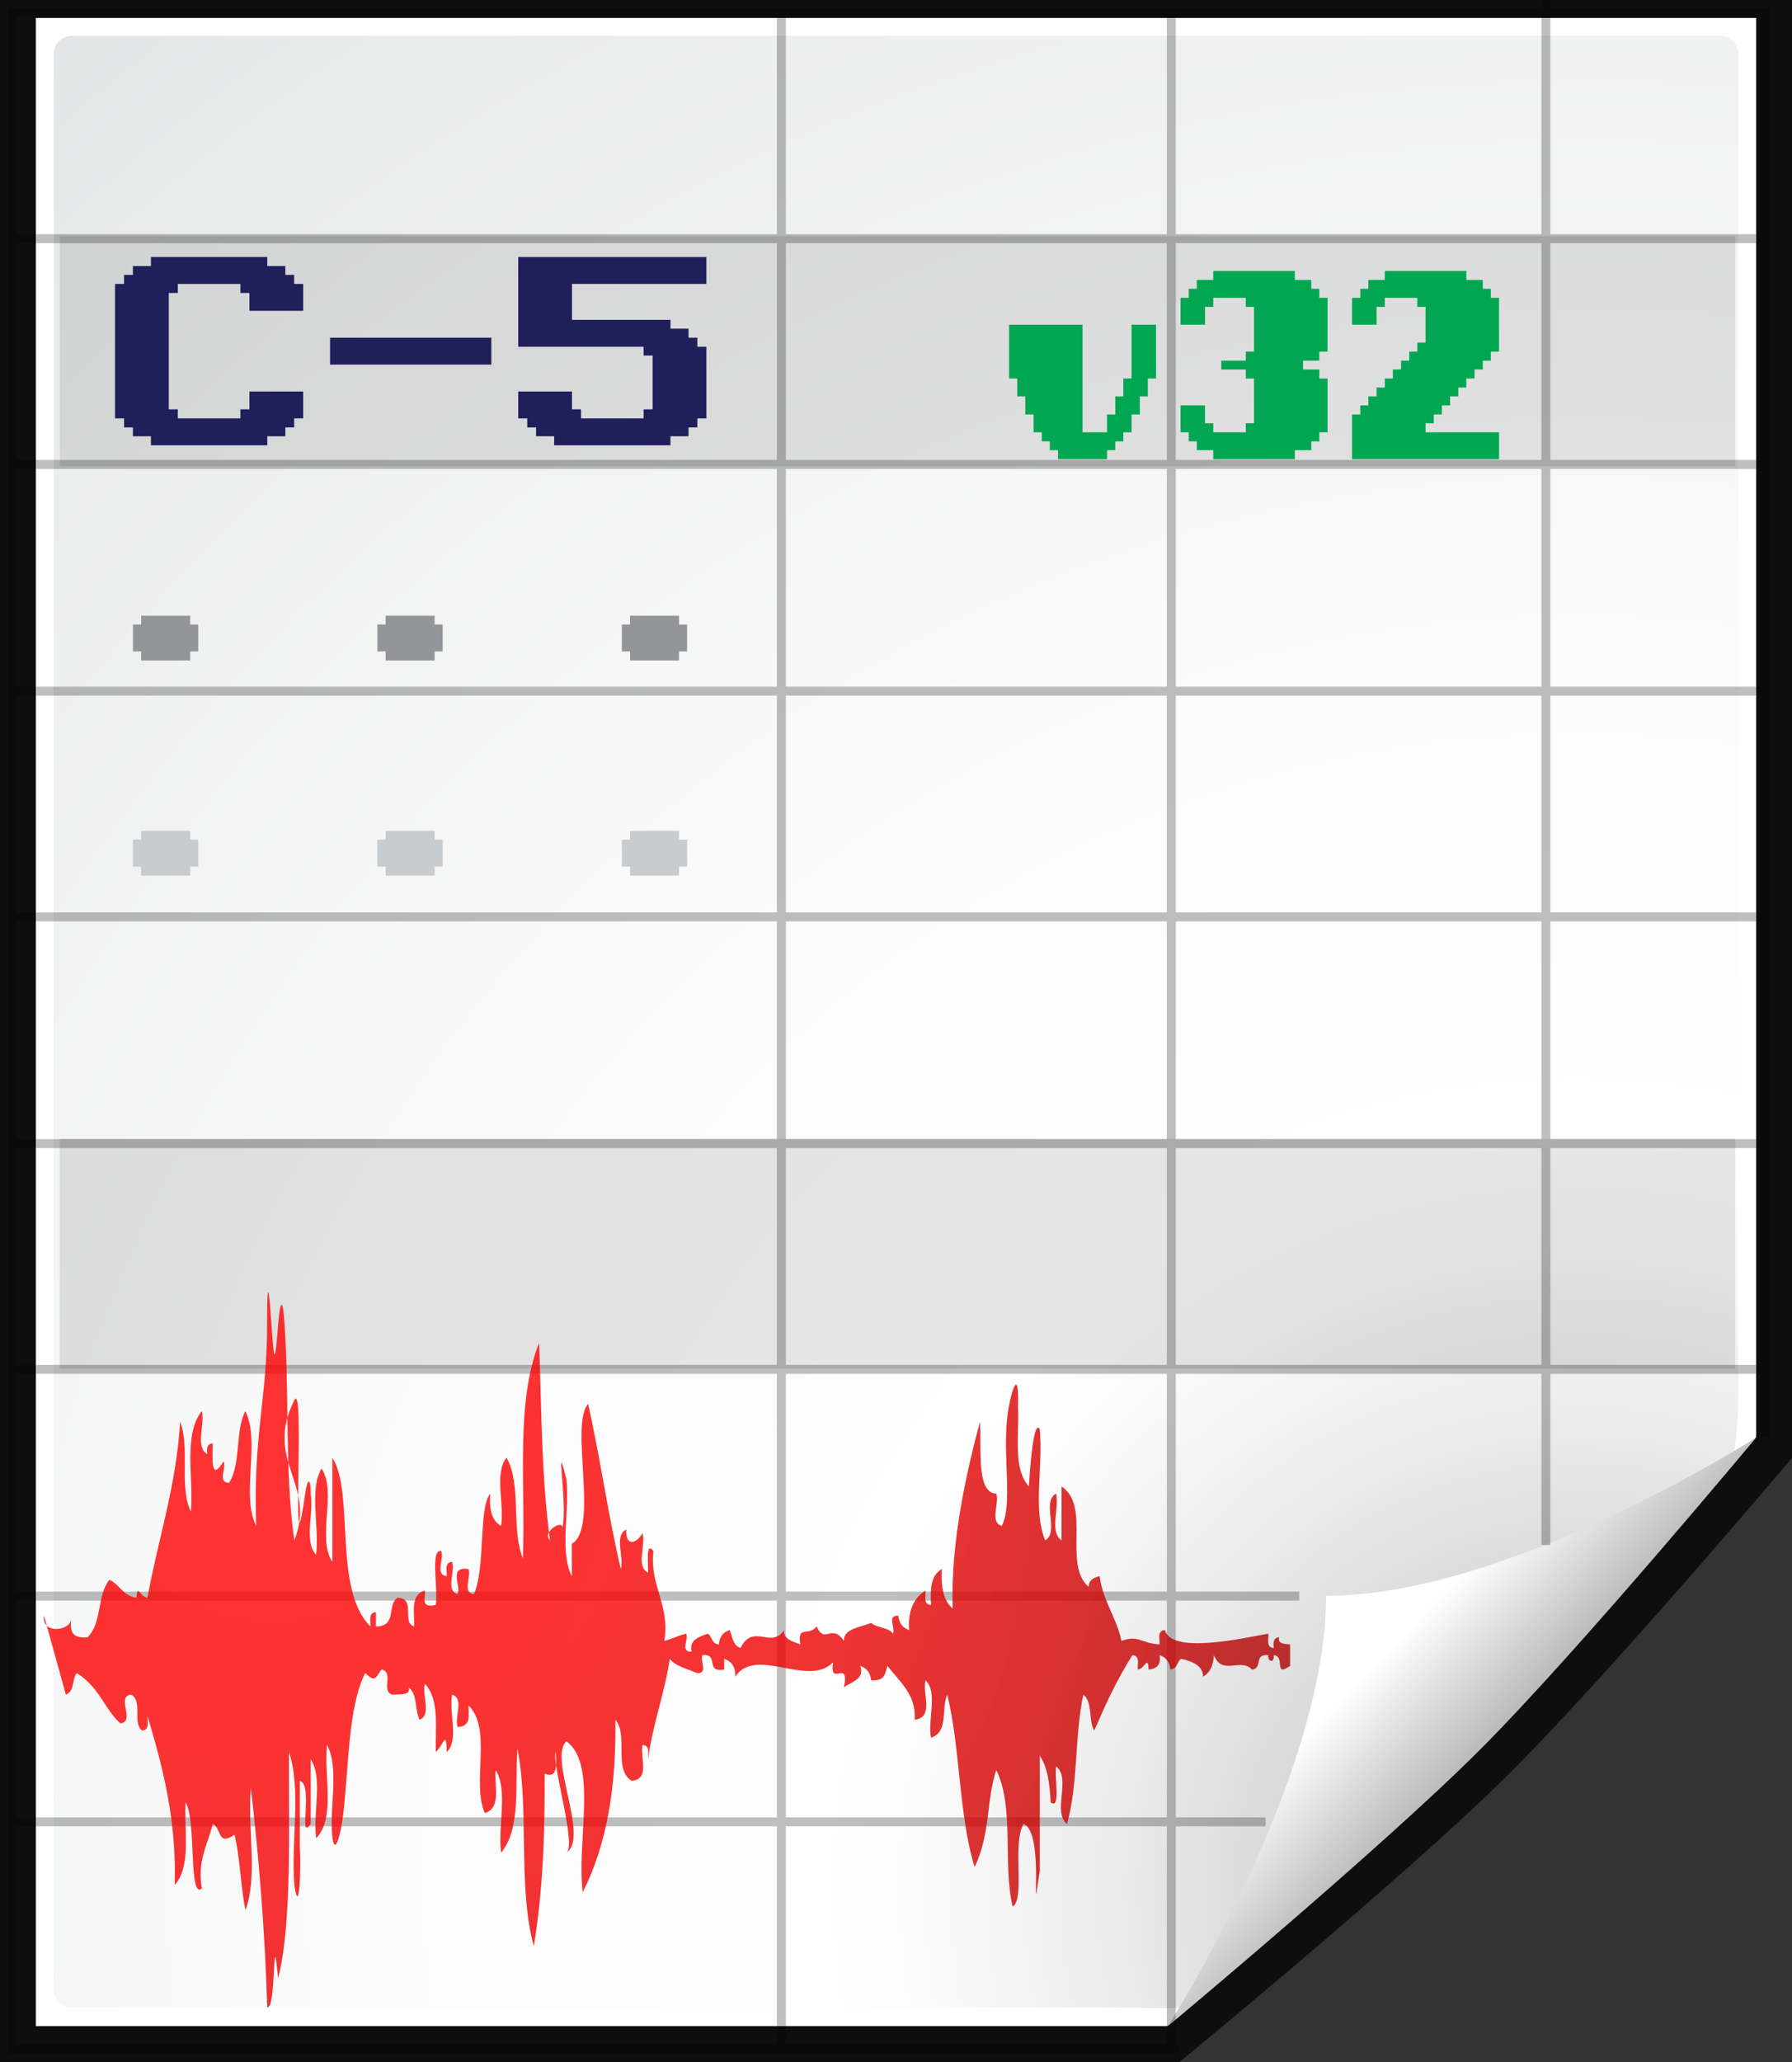 <?xml version="1.0" encoding="utf-8"?>
<!-- Generator: Adobe Illustrator 13.0.0, SVG Export Plug-In . SVG Version: 6.00 Build 14948)  -->
<!DOCTYPE svg PUBLIC "-//W3C//DTD SVG 1.1//EN" "http://www.w3.org/Graphics/SVG/1.1/DTD/svg11.dtd">
<svg version="1.1" id="Layer_1" xmlns="http://www.w3.org/2000/svg" xmlns:xlink="http://www.w3.org/1999/xlink" x="0px" y="0px"
	 width="100px" height="115.001px" viewBox="0 0 100 115.001" style="enable-background:new 0 0 100 115.001;" xml:space="preserve"
	>
<rect x="0" y="0" width="100" height="115.001" fill="#333333" stroke="none"/>
<path id="path7865_1_"  style="opacity:0.73;" d="M0,0.001v115h65.787h0.033c0,0,12.402-10.172,18.131-15.818
	C89.682,93.534,100,81.31,100,81.31v-0.032V0.001H0z"/>
<path id="path34_1_"  style="fill:#FFFFFF;" d="M2,1.001v112h63.146L98,80.147V1.001H2z"/>
<radialGradient id="path59_2_" cx="88" cy="5.336" r="139.554" gradientTransform="matrix(1 0 0 -1 0 110.605)" gradientUnits="userSpaceOnUse">
	<stop  offset="0" style="stop-color:#B7B8B9"/>
	<stop  offset="0.189" style="stop-color:#ECECEC"/>
	<stop  offset="0.257" style="stop-color:#FAFAFA"/>
	<stop  offset="0.301" style="stop-color:#FFFFFF"/>
	<stop  offset="0.531" style="stop-color:#FAFAFA"/>
	<stop  offset="0.845" style="stop-color:#EBECEC"/>
	<stop  offset="1" style="stop-color:#E1E2E3"/>
</radialGradient>
<path id="path59_1_" style="fill:url(#path59_2_);" d="M4,2.001c-0.551,0-1,0.449-1,1v107.963c0,0.553,0.449,1,1,1
	h59.172c0.264,0,2.763,0.118,2.949-0.068l30.586-30.801C96.895,80.908,97,78.41,97,78.147V3c0-0.551-0.448-1-1-1H4z"/>
<g>
	<defs>
		<polygon id="SVGID_1_" points="98,81.001 66,113.001 58,113.001 58,73.001 98,73.001 		"/>
	</defs>
	<clipPath id="SVGID_2_">
		<use xlink:href="#SVGID_1_"  style="overflow:visible;"/>
	</clipPath>
	<g id="path5540_1_"  style="opacity:0.4;clip-path:url(#SVGID_2_);enable-background:new    ;">
	</g>
</g>
<linearGradient id="path14523_2_" gradientUnits="userSpaceOnUse" x1="84.562" y1="11.563" x2="77.174" y2="18.722" gradientTransform="matrix(1 0 0 -1 0 111.035)">
	<stop  offset="0" style="stop-color:#A2A2A2"/>
	<stop  offset="1" style="stop-color:#FFFFFF"/>
</linearGradient>
<path id="path14523_1_"  style="fill:url(#path14523_2_);" d="M65.172,113.001c0,0,11.914-9.914,17.414-15.414
	S98,80.173,98,80.173s-13.75,8.828-24,8.828C74,99.251,65.172,113.001,65.172,113.001z"/>
<g style="opacity:0.25;">
	<polyline style="fill:none;stroke:#000000;stroke-width:0.5;" points="65.75,114.251 0.666,114.251 0.666,0.667 98.5,0.667 98.5,80.126 	"/>
	<line style="fill:none;stroke:#000000;stroke-width:0.5;" x1="0.666" y1="101.605" x2="70.625" y2="101.605"/>
	<line style="fill:none;stroke:#000000;stroke-width:0.5;" x1="0.666" y1="89.017" x2="72.5" y2="89.017"/>
	<line style="fill:none;stroke:#000000;stroke-width:0.5;" x1="0.666" y1="76.371" x2="98.5" y2="76.371"/>
	<line style="fill:none;stroke:#000000;stroke-width:0.5;" x1="0.666" y1="63.781" x2="98.5" y2="63.781"/>
	<line style="fill:none;stroke:#000000;stroke-width:0.5;" x1="0.666" y1="51.137" x2="98.5" y2="51.137"/>
	<line style="fill:none;stroke:#000000;stroke-width:0.5;" x1="0.666" y1="38.547" x2="98.5" y2="38.547"/>
	<line style="fill:none;stroke:#000000;stroke-width:0.5;" x1="0.666" y1="25.902" x2="98.5" y2="25.902"/>
	<line style="fill:none;stroke:#000000;stroke-width:0.5;" x1="0.666" y1="13.312" x2="98.5" y2="13.312"/>
	<line style="fill:none;stroke:#000000;stroke-width:0.5;" x1="86.267" y1="0" x2="86.267" y2="86.168"/>
	<line style="fill:none;stroke:#000000;stroke-width:0.5;" x1="65.363" y1="0.667" x2="65.363" y2="114.251"/>
	<line style="fill:none;stroke:#000000;stroke-width:0.5;" x1="43.603" y1="0.667" x2="43.603" y2="114.251"/>
</g>
<rect x="3.334" y="13.168" style="opacity:0.1;" width="93.499" height="12.832"/>
<rect x="3.334" y="63.502" style="opacity:0.1;" width="93.499" height="12.832"/>
<radialGradient id="SVGID_3_" cx="15.957" cy="83.763" r="109.517" gradientTransform="matrix(0.843 0 0 0.796 1.789 14.863)" gradientUnits="userSpaceOnUse">
	<stop  offset="0" style="stop-color:#FF0000"/>
	<stop  offset="0.165" style="stop-color:#FC0000"/>
	<stop  offset="0.296" style="stop-color:#F20000"/>
	<stop  offset="0.415" style="stop-color:#E10000"/>
	<stop  offset="0.527" style="stop-color:#CA0000"/>
	<stop  offset="0.634" style="stop-color:#AB0000"/>
	<stop  offset="0.738" style="stop-color:#860000"/>
	<stop  offset="0.838" style="stop-color:#590000"/>
	<stop  offset="0.934" style="stop-color:#270000"/>
	<stop  offset="1" style="stop-color:#000000"/>
</radialGradient>
<path style="opacity:0.8;fill-rule:evenodd;clip-rule:evenodd;fill:url(#SVGID_3_);" d="M3.676,94.512c0.503-0.202,0.33-0.853,0.607-1.203c1.254,0.776,1.553,2.01,2.43,2.805
	c0.877-0.089-0.27-1.514,0.607-1.602c0.665,0.363,0.051,1.567,0.607,2.002c0.449-0.036,0.278-0.484,0.305-0.802
	c0.876,2.894,1.627,5.869,1.518,9.415c0.936-1.054,0.514-3,0.607-4.607c0.613,0.985,0.148,5.425,0.91,4.807
	c-0.277-1.519,0.322-2.456,0.608-3.605c0.503,0.223,0.228,1.271,1.214,0.602c0.318,1.326,0.334,2.85,0.607,4.206
	c0.707-1.871,0.102-4.605,0.303-6.811c0.459,3.973,0.787,8.027,0.912,12.218c0.529,0.195,0.271-5.095,0.606-1.602
	c0.784-3.022,0.589-8.423,0.608-12.619c0.705,2.071,0.104,5.009,0.303,7.412c0.291,1.979,0.377-1.281,0.304-2.005
	c0-1.268,0-2.535,0-3.805c0.78,0.227-0.122,3.452,0.607,2.403c0-1.201,0-2.403,0-3.604c0.704,1.07,0.104,3.002,0.304,4.406
	c1.098-1.145,0.418-3.463,0.607-5.208c0.705,1.338,0.104,3.538,0.303,5.208c0.176,1.095,0.514-0.56,0.608-1.403
	c0.319-2.848,0.27-5.89,1.215-7.811c0.533,0.499,0.556,0.327,0.911-0.199c0.721,0.124-0.048,1.232,0.607,1.402
	c0.477-0.019,1.053,0.026,0.91-0.401c0.514,0.396,0.332,1.251,0.607,1.803c0.692-0.278,0.114-1.394,0.304-2.003
	c0.812,0.867,0.577,2.424,0.606,3.805c0.451-0.439,0.582-1.281,0.609,0c0.7-0.671,0.105-2.2,0.303-3.203
	c0.689,0.213,0.115,1.259,0.303,1.802c0.776-0.023,0.604-0.67,0.608-1.202c1.343,1.317,0.159,4.301,0.911,6.008
	c0.953-0.304,0.506-1.535,0.607-2.401c0.704,1.137,0.104,3.135,0.304,4.605c1.132-1.389,0.749-3.777,0.91-5.809
	c0.669,3.433,0.007,7.741,0.911,11.017c0.507-3.003,0.622-6.266,0.607-9.615c0.525,0.223,0.732-0.08,0.607-1.201
	c-0.225,0.578,1.19,5.224,0.607,5.608c1.301-0.857-1.027-5.292,0-6.209c1.766,1.272,0.555,5.612,0.91,8.414
	c1.373-2.701,1.877-5.974,1.823-9.615c0.735,0.849-0.132,2.756,0.909,3.404c1.061-0.103,0.446-1.309,0.607-2.003
	c0.451,0.037,0.279,0.484,0.305,0.802c0.26-1.966,0.924-3.664,1.215-5.607c0.288,0.41,0.98,0.555,1.518,0.8
	c0.658,0.034,0.139-0.71,0.303-1.001c0.962-0.099,0.114,0.993,1.216,0.802c0-0.202,0-0.4,0-0.601c0.452,0.169,0.653,0.503,0.607,1
	c1.185-1.732,4.054,0.632,5.466-0.8c-0.216,1.451,0.934-0.275,0.607,1.401c0.403-0.336,1.174-0.428,0.912-1.203
	c0.406,0.133,0.564,0.43,0.605,0.802c0.803,0.061,0.784-0.417,0.912-0.802c0.68,0.888,1.62,1.604,1.519,3.006
	c1.101-0.142,0.418-1.459,0.607-2.204c0.702,0.674,0.106,2.2,0.304,3.204c1.009-0.335,0.549-1.639,0.909-2.401
	c0.741,3.05,0.628,6.663,1.521,9.613c0.892-1.803,0.655-3.785,1.214-5.407c1.02,2.064,0.349,5.244,0.911,7.61
	c0.71-0.402-0.037-3.495,0.607-4.607c1.237,0.436,0.337,6.493,0.909,2.604c0-2.137,0-4.273,0-6.409
	c0.463,0.696,0.55,1.641,0.609,2.604c0.581,0.436,0.19-1.465,0.303-2.003c0.854,0.637-0.229,2.555,0.607,3.204
	c0.626-2.19,0.418-4.932,0.91-7.209c0.547,0.44,0.267,1.426,0.609,2.002c0.64-1.461,1.145-2.619,2.126-4.206
	c0.449,0.036,0.276,0.483,0.303,0.802c0.408-0.041,0.564-0.833,0.607,0c0.534-0.048,0.692-0.344,0.607-0.802
	c0.406,0.133,0.564,0.428,0.605,0.802c0.426-0.053,0.348-0.439,0.607-0.601c0.669,0.158,1.214,0.4,1.215,1
	c0.436-0.247,0.577-0.688,0.607-1.201c0.47,1.178,1.485,0.117,2.127,0.802c0.626-0.054,0.071-0.887,0.912-0.802
	c-0.07,0.341,0.34,0.496,0.303,0c0.684,0.08-0.047,1.25,0.91,0.6c0-0.398,0-0.8,0-1.2c-0.371-0.022-0.718-0.06-0.607-0.401
	c-0.353,0.035-0.33,0.317-0.303,0.602c-0.45-0.037-0.279-0.483-0.303-0.802c-1.299,0.227-5.411,1.19-5.771-0.201
	c-0.45,0.039-0.278,0.485-0.303,0.803c-1.089-0.074-1.112-0.538-2.127-0.201c-0.266-1.293-1.043-2.248-1.213-3.604
	c-0.383,0.082-0.621,0.258-0.606,0.602c-1.47-1.235,0.153-4.509-1.52-5.608c0,1.001,0,2.002,0,3.004
	c-0.698-0.475-0.108-1.798-0.305-2.603c-0.831,0.452,0.199,2.133-0.607,2.603c-0.706-1.67-0.103-4.204-0.305-6.209
	c-0.354-0.566-0.55,2.257-0.606,3.205c-0.908-1.004-0.527-2.855-0.607-4.406c0.083-2.561-0.468-0.668-0.606,0.602
	c-0.248,2.237,0.321,4.819-0.304,6.007c-0.689-0.213-0.117-1.258-0.304-1.801c-1.144-0.031-0.812-2.634-0.911-4.007
	c-0.68,2.557-1.66,6.649-1.518,10.415c-0.575-0.488-0.652-1.306-0.607-2.202c-0.658,0.366-0.64,1.18-0.607,2.001
	c-0.45-0.037-0.278-0.482-0.304-0.802c-0.722,0.458-0.988,1.22-0.911,2.203c-0.408-0.13-0.565-0.427-0.607-0.8
	c-0.66-0.033-0.137,0.71-0.304,1.001c-0.191-0.341-0.917-0.328-1.216-0.6c-0.623,0.255-1.539,0.318-1.518,1
	c-0.688-1.007-1.078,0.218-1.518-0.8c-0.465,0.576-1.096-0.103-0.912,1.001c-0.445-0.174-0.962-0.3-0.91-0.803
	c-0.7,1.09-1.729-0.424-2.429,1.003c-0.453-0.169-0.441-0.645-0.607-1.003c-0.409,0.133-0.566,0.43-0.606,0.803
	c-0.428-0.052-0.348-0.438-0.609-0.602c-0.531,0.184-1.053,0.372-0.91,1.002c-0.66,0.035-0.139-0.71-0.305-1.002
	c-0.447,0.105-0.766,0.297-1.215,0.4c0.332-2.021-0.832-3.057-0.607-5.006c-0.469-0.612-0.267,0.868-0.303,1.201
	c-0.695-0.343-0.111-1.529-0.305-2.204c-0.316,0.568-0.948,0.811-0.91-0.2c-0.695,0.344-0.111,1.529-0.303,2.205
	c-0.723-3.089-1.08-5.836-1.823-9.214c-1.048,1.211,0.628,6.912-0.911,7.811c0,0.602,0,1.201,0,1.803
	c-0.706-1.403-0.103-3.67-0.303-5.407c-0.72-2.907,0.201,1.919-0.305,3.003c0.471-1.008-1.161-0.108-0.607,0.401
	c-0.477-3.489-0.477-7.295-0.607-11.015c-1.336,3.323-0.746,7.918-0.91,12.017c-0.67-1.628-0.053-4.104-0.91-5.609
	c-0.703,0.872-0.106,2.603-0.304,3.806c-0.593-0.344-0.654-1.036-0.607-1.801c-0.663,0.833-0.249,4.106-0.911,5.607
	c-0.68-0.087-0.123-0.986-0.304-1.401c-1.155-0.162-0.386,0.946-0.608,1.401c-0.688-0.212-0.115-1.258-0.303-1.804
	c-0.45,0.038-0.278,0.484-0.303,0.802c-0.68-0.085-0.123-0.987-0.304-1.401c-0.64-0.146-0.153,2.163-0.306,3.003
	c-0.912,0.202-0.537-0.445-0.606-0.802c-0.844,0.246-0.564,1.231-0.607,2.005c-0.715-0.263,0.134-1.557-0.911-1.604
	c-0.632,0.384-0.002,1.602-1.215,1.604c0-0.268,0-0.534,0-0.802c-0.449,0.037-0.279,0.484-0.304,0.802
	c-2.111-2.08-0.87-7.437-2.126-9.415c0,1.938,0,3.874,0,5.809c-0.885-1.283,0.272-3.917-0.607-5.206
	c-0.703,1.203-0.103,3.27-0.303,4.807c-0.701-0.74-0.105-2.334-0.304-3.404c0.032-0.668-0.147-1.101-0.304,0
	c-0.838,5.912,0.023-6.463-0.607-5.208c-1.706,3.394,1.255,4.666,0,7.811c-0.576-4.025-0.227-8.664-0.607-12.817
	c-0.313-1.778-0.384,4.694-0.606,1.602c-0.159-2.202-0.304-4.211-0.304-0.802c0,4.187-0.791,6.116-0.608,11.216
	c-0.868-1.697,0.247-4.702-0.606-6.408c-0.59,1.146-0.223,2.925-0.911,4.006c-0.669-0.024-0.129-0.85-0.304-1.202
	c-0.719,1.181-0.617-0.109-0.606-1.001c-0.354,0.033-0.331,0.316-0.304,0.601c-0.697-0.408-0.11-1.663-0.305-2.403
	c-1.049,1.312-0.449,3.709-0.607,5.608c-0.682-1.352-0.031-3.584-0.607-5.008c-0.196,3.542-1.227,6.534-1.82,9.813
	c-0.408-0.039-0.567-0.832-0.608,0c-0.812-0.131-0.909-0.735-1.519-1.001c-0.701,0.874-0.395,2.41-1.215,3.204
	c-0.948,0.092-0.971-0.428-0.911-1.001c-0.112,0.691-1.673,0.811-1.519-0.2"/>
<g>
	<path style="fill:#939598;" d="M7.879,34.338h2.734v0.492h0.449v1.5h-0.449v0.504H7.879V36.33H7.419v-1.5h0.459V34.338z"/>
	<path style="fill:#939598;" d="M21.519,34.338h2.734v0.492h0.449v1.5h-0.449v0.504h-2.734V36.33H21.06v-1.5h0.459V34.338z"/>
	<path style="fill:#939598;" d="M35.16,34.338h2.734v0.492h0.449v1.5h-0.449v0.504H35.16V36.33H34.7v-1.5h0.459V34.338z"/>
	<path style="fill:#C8CBCF;" d="M7.879,46.338h2.734v0.492h0.449v1.5h-0.449v0.504H7.879V48.33H7.419v-1.5h0.459V46.338z"/>
	<path style="fill:#C8CBCF;" d="M21.519,46.338h2.734v0.492h0.449v1.5h-0.449v0.504h-2.734V48.33H21.06v-1.5h0.459V46.338z"/>
	<path style="fill:#C8CBCF;" d="M35.16,46.338h2.734v0.492h0.449v1.5h-0.449v0.504H35.16V48.33H34.7v-1.5h0.459V46.338z"/>
</g>
<g>
	<path style="fill:#1F205A;" d="M8.423,14.334h6.492v0.504h1.008v0.492h0.492v0.504h0.504v1.5h-3v-0.996h-0.504v-0.504H9.923v0.504H9.419
		v6.492h0.504v0.504h3.492V22.83h0.504v-0.996h3v1.5h-0.504v0.504h-0.492v0.492h-1.008v0.504H8.423V24.33H7.416v-0.492H6.923v-0.504
		H6.419v-7.5h0.504V15.33h0.492v-0.492h1.008V14.334z"/>
	<path style="fill:#1F205A;" d="M18.419,18.834h9v1.5h-9V18.834z"/>
	<path style="fill:#1F205A;" d="M28.919,14.334h10.5v1.5h-7.5v2.004h5.496v0.492h1.008v0.504h0.492v0.504h0.504v3.996h-0.504v0.504h-0.492
		v0.492h-1.008v0.504h-6.492V24.33h-1.008v-0.492h-0.492v-0.504h-0.504v-1.5h3v0.996h0.504v0.504h3.492V22.83h0.504v-3h-0.504
		v-0.492h-6.996V14.334z"/>
</g>
<g>
	<path style="fill:#00A651;" d="M56.308,18.11h4.102v6h1.367v-0.996h0.46v-1.008h0.448V21.11h0.459v-3h1.367v3h-0.459v0.996h-0.448v1.008
		h-0.46v0.996h-0.459v0.504h-0.448v0.492h-0.46v0.504h-2.734v-0.504h-0.459v-0.492h-0.449V24.11h-0.459v-0.996h-0.459v-1.008h-0.449
		V21.11h-0.459V18.11z"/>
	<path style="fill:#00A651;" d="M67.704,15.11h4.551v0.504h0.919v0.492h0.448v0.504h0.459v3h-0.459v0.504h-0.908v0.492h0.908v0.504h0.459v3
		h-0.459v0.504h-0.448v0.492h-0.919v0.504h-4.551v-0.504h-0.918v-0.492h-0.449V24.11h-0.459v-1.5h1.367v0.996h0.459v0.504h1.816
		v-0.504h0.459V21.11h-0.459v-0.504h-1.367v-0.492h1.367V19.61h0.459v-2.496h-0.459V16.61h-1.816v0.504h-0.459v0.996h-1.367v-1.5
		h0.459v-0.504h0.449v-0.492h0.918V15.11z"/>
	<path style="fill:#00A651;" d="M77.275,15.11h4.551v0.504h0.919v0.492h0.448v0.504h0.459v3h-0.459v0.504h-0.448v0.492h-0.46v0.504h-0.459
		v0.504h-0.448v0.492h-0.46v0.504h-0.459v0.504H80.01v0.492h-0.459v0.504h4.102v1.5h-8.203v-2.496h0.459V22.61h0.449v-0.504h0.459
		v-0.492h0.459V21.11h0.449v-0.504h0.459v-0.492h0.459V19.61h0.449v-0.504h0.459v-1.992h-0.459V16.61h-1.816v0.504h-0.459v0.996
		h-1.367v-1.5h0.459v-0.504h0.449v-0.492h0.918V15.11z"/>
</g>
</svg>
